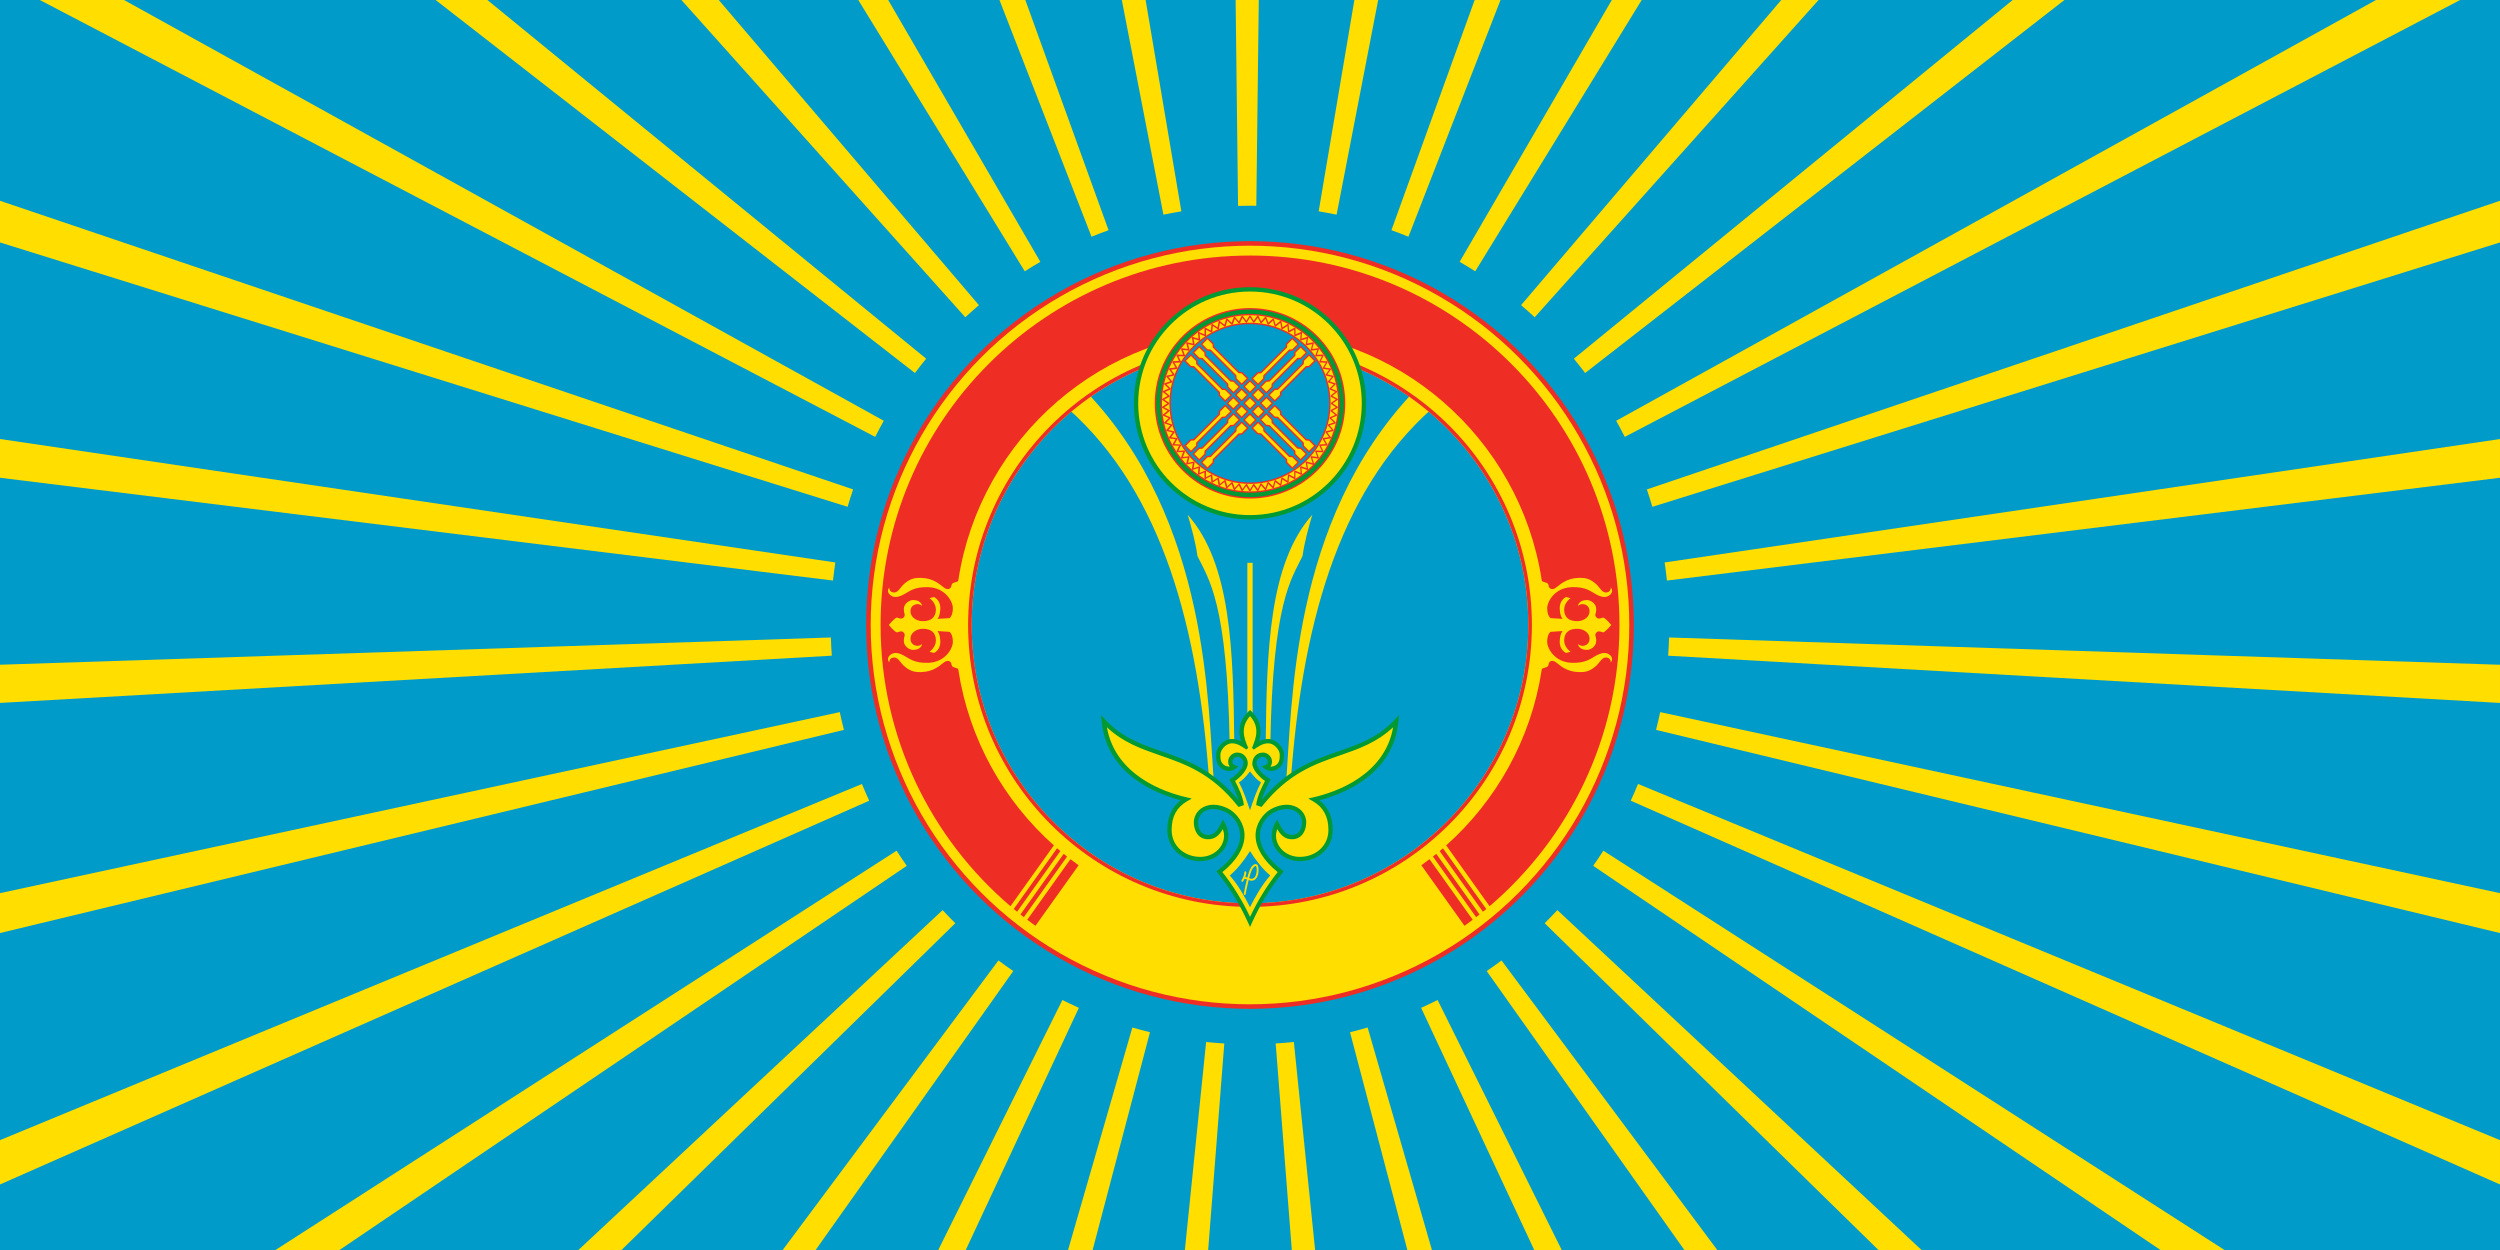<svg clip-rule="evenodd" fill-rule="evenodd" height="60mm" image-rendering="optimizeQuality" shape-rendering="geometricPrecision" text-rendering="geometricPrecision" viewBox="0 0 120 60" width="120mm" xmlns="http://www.w3.org/2000/svg"><path d="m0 0h120v60h-120z" fill="#009bc9"/><path d="m1.913 0h4.04l36.468 20.197c-.142.255-.279.512-.411.774l-40.098-20.97zm18.996 0h2.485l21.063 17.217c-.185.225-.366.455-.541.688l-23.006-17.905zm11.799 0h1.792l12.489 14.648c-.223.189-.441.383-.655.581zm8.49 0h1.435l7.304 12.568c-.253.146-.502.298-.748.455zm6.777 0h1.241l3.995 11.049c-.276.099-.548.204-.818.314l-4.419-11.363zm5.872 0h1.143l1.715 10.144c-.289.048-.576.101-.861.161zm5.463 0h1.112l-.119 9.878c-.101-.001-.201-.004-.303-.004-.192 0-.383.003-.573.009zm5.7 0h1.143l-1.996 10.305c-.285-.06-.572-.113-.861-.161zm5.774 0h1.241l-4.419 11.363c-.27-.11-.542-.215-.818-.314l3.995-11.049zm6.583 0h1.435l-7.991 13.023c-.246-.157-.495-.309-.748-.455zm8.133 0h1.792l-13.626 15.228c-.214-.198-.433-.392-.655-.581zm11.107 0h2.485l-23.006 17.905c-.176-.233-.356-.463-.541-.688l21.063-17.217zm17.44 0h4.04l-40.098 20.97c-.132-.261-.268-.519-.411-.773zm5.953 9.637v2l-40.687 12.69c-.082-.281-.17-.559-.264-.835zm0 11.436v1.859l-39.987 4.935c-.031-.291-.067-.581-.111-.869zm0 10.835v1.833l-39.928-2.267c.021-.29.036-.581.044-.875zm0 10.964v1.915l-40.51-9.752c.073-.282.139-.566.199-.853zm0 11.855v2.127l-41.724-18.421c.122-.265.239-.532.35-.803zm-13.226 5.272h-3.073l-27.228-18.439c.168-.238.331-.481.489-.727zm-14.54 0h-2.069l-16.021-15.685c.208-.205.41-.415.609-.629zm-9.805 0h-1.581l-9.487-13.388c.241-.165.478-.335.712-.51zm-7.466 0h-1.32l-5.429-11.623c.267-.119.53-.245.791-.376zm-6.23 0h-1.18l-2.752-10.452c.284-.07.567-.145.846-.227zm-5.607 0h-1.119l-.774-9.913c.293-.018.584-.041.873-.071zm-5.133 0h-1.119l1.02-9.983c.289.03.58.053.873.071zm-5.546 0h-1.18l3.087-10.679c.28.082.562.157.846.227zm-6.09 0h-1.32l5.958-11.999c.261.131.524.256.791.376zm-7.206 0h-1.581l10.356-13.898c.233.175.471.345.712.51zm-9.317 0h-2.069l17.481-16.314c.199.214.401.424.609.629zm-13.536 0h-3.073l29.812-19.166c.158.246.321.488.489.727zm-16.299-3.145v-2.127l41.374-17.096c.111.271.228.538.35.803l-41.724 18.421zm0-12.068v-1.915l40.311-8.69c.06.287.126.571.199.853l-40.51 9.752zm0-11.046v-1.833l39.884-1.308c.009.293.024.585.044.874l-39.928 2.267zm0-10.809v-1.859l40.097 5.926c-.043.287-.08.577-.111.869l-39.987-4.935zm0-11.294v-2l40.951 13.855c-.094.276-.182.554-.264.835l-40.687-12.69z" fill="#ffde00"/><circle cx="60" cy="30" fill="#ee2e24" r="18.425"/><circle cx="60" cy="30" fill="#ffde00" r="18.206"/><path d="m63.973 29.482c.191 0 .345.155.345.345v.345c0 .191-.155.345-.345.345h-.345v-1.036zm0 1.382c.382 0 .691-.309.691-.691v-.345c0-.382-.309-.691-.691-.691h-.691v1.727zm-1.382-1.727h.345v1.727h-.345zm-.691 0h.345v1.727h-.345l-.691-1.085v1.085h-.345v-1.727h.345l.691 1.085zm-5.182 0h1.036v.345h-.691v.345h.691v.345h-.691v.345h.691v.345h-1.036zm-1.382-0h.345v1.382h.691v.345h-1.036zm3.628 1.382h.345c.286 0 .518-.232.518-.518s-.236-.517-.518-.518h-.345v.345h.345c.095 0 .173.077.173.173s-.077.173-.173.173h-.345zm.345-1.727c.668 0 1.209.541 1.209 1.209s-.541 1.209-1.209 1.209c-.668 0-1.209-.541-1.209-1.209s.541-1.209 1.209-1.209zm0 .345c.477 0 .864.387.864.864s-.387.864-.864.864c-.477 0-.864-.387-.864-.864s.387-.864.864-.864z" fill="#a90000"/><circle cx="60" cy="30" fill="#009bc9" r="13.358"/><path d="m52.126 18.788-.886.803c4.616 4.079 6.296 10.675 6.811 18.02h.222c-.311-3.696-.19-12.579-6.147-18.823zm4.882 5.918c.179.59.394 1.394.468 1.979.542 1.127 1.43 2.194 1.549 9.048h.222c-.051-4.541-.155-8.682-2.238-11.026zm2.865 2.309h.254v7.528h-.254zm3.119-2.309c-.179.59-.394 1.394-.468 1.979-.542 1.127-1.43 2.194-1.549 9.048h-.222c.051-4.541.155-8.682 2.238-11.026zm4.882-5.918.886.803c-4.616 4.079-6.296 10.675-6.811 18.02h-.222c.311-3.696.19-12.579 6.147-18.823z" fill="#ffde00"/><path d="m60 16.469c7.472 0 13.531 6.059 13.531 13.531s-6.059 13.531-13.531 13.531-13.531-6.059-13.531-13.531 6.059-13.531 13.531-13.531zm0 .173c7.376 0 13.358 5.982 13.358 13.358s-5.982 13.358-13.358 13.358-13.358-5.982-13.358-13.358 5.982-13.358 13.358-13.358z" fill="#ee2e24"/><path d="m60 34.22c-.5.471-.481 1.049-.242 1.582l-.004.004c-.23-.164-.44-.231-.623-.231-.344-.001-.648.355-.658.627-.009.245.018.474.239.616.15.096.364.123.52.005-.206-.068-.207-.304-.144-.411.065-.111.173-.19.311-.185.251.008.393.217.388.42-.007.294-.424.68-.643.802.147.279.356.727.442 1.07l-.119.079c-2.287-2.845-4.638-2.004-6.489-3.979.237 2.491 2.548 3.434 3.944 3.755-.653.377-.807.988-.789 1.529.025.769.67 1.352 1.515 1.333.88-.019 1.511-.874 1.054-1.676-.173.338-.349.643-.747.622s-.546-.373-.551-.696c-.005-.389.283-.672.654-.738.262-.046.552.018.804.14.445.214.78.72.765 1.248-.015.528-.351 1.127-1.099 1.71.472.583.985 1.337 1.469 2.403.484-1.066.997-1.82 1.469-2.403-.749-.583-1.084-1.182-1.099-1.71s.32-1.034.765-1.248c.253-.122.542-.186.804-.14.372.066.66.348.654.738-.004.322-.153.675-.551.696s-.574-.284-.747-.622c-.457.802.174 1.657 1.054 1.676.845.018 1.49-.564 1.516-1.333.018-.541-.136-1.152-.789-1.529 1.396-.321 3.708-1.264 3.944-3.755-1.851 1.975-4.202 1.134-6.489 3.979l-.119-.079c.086-.343.295-.791.442-1.07-.219-.123-.637-.508-.643-.802-.005-.203.138-.412.388-.42.139-.005.247.075.311.185.063.108.062.343-.144.411.155.118.37.091.52-.005.221-.142.248-.371.239-.616-.01-.272-.314-.628-.658-.627-.182.001-.393.067-.623.231l-.004-.004c.239-.533.258-1.111-.242-1.582z" fill="#ffde00"/><path d="m60.315 36.64c-0-.149.1-.304.288-.31.119-.004.188.083.219.134.022.037.033.11.01.17-.017.045-.049.074-.097.09l-.186.062c.162.123.297.239.518.216.102-.01.199-.047.277-.097.269-.173.296-.455.287-.707-.012-.328-.366-.728-.761-.726-.142 0-.288.039-.435.108.048-.16.074-.316.074-.464 0-.367-.147-.696-.437-.97l-.071-.067-.071.067c-.291.274-.437.602-.437.97 0 .148.027.304.075.464-.147-.069-.293-.107-.435-.108-.396-.001-.75.398-.762.726-.009.253.018.534.287.707.092.059.209.099.33.1.196.002.32-.108.465-.219-.091-.03-.245-.05-.284-.152-.023-.061-.012-.133.01-.171.03-.052.099-.138.219-.134.189.006.288.161.288.31-.006.245-.386.603-.591.718l-.088.049.047.089c.136.258.297.612.391.91-1.25-1.495-2.497-1.93-3.704-2.348-.965-.334-1.877-.65-2.685-1.513l-.207-.222.029.302c.24 2.526 2.577 3.468 3.795 3.789-.422.325-.642.804-.642 1.404 0 .028 0.0.056.001.084.028.837.725 1.453 1.621 1.434.488-.011.932-.265 1.158-.664.205-.362.2-.787-.016-1.166l-.095-.167-.087.171c-.175.342-.325.583-.65.566-.413-.022-.451-.46-.452-.594-.004-.318.224-.573.569-.634.222-.039.485.007.741.131.429.207.72.681.707 1.152-.015.54-.382 1.104-1.06 1.631l-.083.065.067.082c.581.718 1.044 1.474 1.456 2.38l.094.208.094-.208c.412-.906.874-1.663 1.455-2.38l.067-.082-.083-.065c-.678-.527-1.044-1.092-1.059-1.631-.013-.471.277-.945.707-1.152.257-.123.52-.17.741-.131.344.061.573.316.569.634-.002.134-.04.572-.453.594-.325.017-.474-.224-.65-.566l-.087-.171-.095.167c-.216.379-.221.804-.016 1.166.227.399.67.654 1.158.664.896.019 1.593-.597 1.621-1.434.001-.028.001-.056.001-.084 0-.6-.22-1.08-.642-1.404 1.218-.321 3.555-1.263 3.795-3.789l.029-.302-.207.222c-.808.863-1.72 1.179-2.685 1.513-1.207.418-2.454.853-3.704 2.348.094-.298.255-.653.391-.91l.047-.089-.088-.049c-.205-.115-.585-.473-.59-.718zm-.207.003c.007.321.37.677.613.843-.184.36-.378.753-.426 1.158l.259.091.059-.074c1.248-1.552 2.502-1.987 3.715-2.406.903-.313 1.76-.615 2.543-1.348-.407 2.325-2.781 3.125-3.817 3.363l-.257.059.228.132c.49.283.739.739.739 1.357 0 .026-0.0.052-.001.079-.024.72-.63 1.25-1.41 1.233-.415-.009-.792-.223-.982-.559-.083-.146-.124-.302-.124-.46 0-.105.025-.21.061-.314.147.254.357.507.742.487.471-.025.644-.445.649-.798.006-.417-.299-.763-.74-.841-.264-.047-.572.006-.867.148-.49.236-.825.77-.825 1.308 0 .012 0.0.024.001.037.017.581.385 1.175 1.061 1.723-.514.647-.949 1.356-1.327 2.151-.378-.796-.813-1.504-1.327-2.151.676-.549 1.044-1.143 1.061-1.723 0-.012.001-.024.001-.037 0-.538-.335-1.072-.825-1.308-.295-.142-.603-.195-.868-.148-.441.078-.745.424-.74.841.005.352.177.773.649.798.385.02.595-.233.742-.487.036.104.061.209.061.314 0 .158-.041.314-.124.46-.191.336-.567.55-.982.559-.78.017-1.386-.513-1.41-1.233-.001-.027-.001-.053-.001-.079 0-.617.248-1.074.739-1.357l.228-.132-.257-.059c-1.037-.238-3.411-1.038-3.818-3.363.784.733 1.64 1.035 2.543 1.348 1.213.42 2.468.854 3.715 2.406l.059.074.259-.091c-.048-.405-.242-.798-.426-1.158.243-.166.605-.522.613-.843 0-.253-.18-.51-.488-.52-.165-.006-.313.081-.404.236-.034.057-.051.129-.051.202 0 .051.008.101.026.147.012.033.035.058.056.084-.093.011-.19-.016-.261-.061-.171-.11-.201-.289-.192-.525.008-.209.259-.528.554-.527.269.001.48.154.689.301l.091-.084c-.109-.251-.213-.499-.213-.78 0-.277.104-.523.302-.74.197.216.302.462.302.74 0 .281-.106.525-.208.78l.081.084c.213-.143.424-.3.695-.301.295-.001.546.318.554.527.009.236-.021.415-.192.525-.071.045-.168.072-.261.061.02-.027.043-.052.056-.084.017-.046.026-.096.026-.147 0-.072-.017-.144-.051-.202-.092-.156-.239-.242-.404-.236-.308.01-.489.267-.488.52z" fill="#093" fill-rule="nonzero"/><path d="m60 38.893c.157-.47.33-.968.529-1.338-.185-.111-.359-.301-.529-.528-.17.227-.345.417-.529.528.2.371.372.868.529 1.338z" fill="#009bc9"/><path d="m60 43.545c.256-.507.567-1.063.97-1.521-.336-.286-.671-.689-.97-1.172-.299.483-.634.886-.97 1.172.403.458.715 1.014.97 1.521z" fill="#009bc9"/><path d="m60.27 41.475c-.05 0-.102.027-.154.08-.116.116-.168.299-.21.447l-.005.016c-.009.033-.018.068-.027.102-.03-.01-.062-.02-.099-.026.03-.077.049-.151.046-.226-.001-.025-.022-.045-.048-.044-.025.001-.045.022-.044.048.004.117-.06.245-.137.388-.012.022-.004.05.019.062.022.012.05.004.062-.018.022-.041.044-.082.063-.121.043.005.079.015.114.027-.061.243-.116.506-.15.697-0.0.003-.001.005-.001.008 0 .022.016.041.038.045.025.004.049-.012.053-.037.034-.187.086-.444.146-.682.039.015.077.028.118.032.202.017.31-.171.341-.336.024-.129.033-.35-.042-.426-.022-.022-.052-.034-.085-.034-0 0-0 0-0 0zm-.28.568.005-.016c.039-.137.088-.307.187-.407.045-.045.075-.052.088-.052h0c.011 0 .017.004.019.007.028.029.049.177.017.345-.024.128-.102.273-.243.261-.032-.003-.066-.016-.102-.03.009-.036.019-.073.028-.107z" fill="#ffde00" fill-rule="nonzero"/><path d="m60 12.266c9.793 0 17.734 7.942 17.734 17.734 0 5.405-2.42 10.245-6.234 13.498l-2.083-2.92c2.398-2.137 4.066-5.077 4.58-8.397.009-.06.002-.084.069-.104.058-.017.12-.035.171-.058.022-.01.043-.023.064-.043.016-.015.022-.043.028-.076.012-.059.028-.141.129-.171.114-.034.211.045.335.144.07.056.149.12.246.177.243.142.464.203.765.211.26.007.486-.032.748-.246.102-.083.177-.171.259-.278.071-.093.154-.178.278-.177.095.001.169.045.205.12.015.032.022.066.022.102 0 .006-.003.012-.003.018.04-.047.064-.096.066-.145 0-.003 0-.005 0-.008 0-.085-.044-.149-.082-.187-.072-.073-.179-.118-.281-.117-.2.002-.365.101-.54.206-.087.052-.177.106-.271.146-.208.09-.447.128-.751.12-.45-.012-.736-.216-.897-.386-.183-.193-.298-.446-.292-.644.009-.349.141-.442.156-.451l.01-.006.57-.037-.046.076c-.001.001-.082.138-.089.424-0.0.007-0.0.013-0.0.02 0 .358.245.502.302.53.02-.005.127-.032.217-.055-.116-.089-.305-.276-.305-.552 0-.005 0-.011 0-.016.009-.356.24-.547.65-.536.28.007.577.192.569.479-.003.105-.036.188-.099.248-.09.085-.209.092-.256.09-.082-.002-.152-.045-.204-.089.01.048.029.101.069.149.073.086.193.131.358.136.175.005.445-.161.452-.421.003-.113-.015-.174-.028-.22-.02-.068-.029-.114.035-.192.075-.09.187-.052.26-.026l.062.017c.058.001.222-.15.39-.355-.167-.205-.332-.356-.39-.355l-.062.017c-.074.025-.185.064-.26-.026-.065-.077-.056-.123-.035-.192.013-.045.031-.107.028-.22-.007-.26-.277-.426-.452-.421-.165.004-.285.05-.358.136-.041.048-.06.102-.069.149.052-.044.121-.087.204-.089.047-.001.166.005.256.091.063.06.096.143.099.248.007.286-.29.472-.569.479-.41.011-.641-.18-.65-.536-0-.005-0-.011-0-.016 0-.276.189-.463.305-.552-.091-.023-.197-.05-.217-.055-.057.029-.302.172-.302.53 0 .007 0.0.013 0.0.02.007.286.088.423.089.424l.046.076-.088-.006-.481-.031-.01-.006c-.015-.009-.147-.102-.156-.451-.005-.199.11-.451.292-.644.161-.17.447-.374.897-.386.304-.008.543.03.751.12.094.041.184.094.271.146.175.105.341.204.54.206.101.001.209-.044.281-.117.038-.038.082-.102.082-.187 0-.003 0-.005-0-.008-.002-.05-.025-.099-.066-.145 0.0.006.003.013.003.019 0 .036-.007.071-.022.102-.036.075-.11.119-.205.12-.123.002-.207-.084-.278-.177-.082-.107-.157-.195-.259-.278-.262-.214-.488-.254-.748-.247-.3.008-.522.069-.765.211-.097.057-.176.12-.246.176-.123.099-.221.178-.335.144-.101-.03-.117-.111-.129-.171-.006-.033-.012-.061-.028-.076-.023-.022-.048-.036-.072-.046-.048-.02-.1-.035-.151-.051-.077-.024-.072-.046-.083-.117-1.053-6.782-6.919-11.974-13.995-11.974-7.078 0-12.944 5.195-13.996 11.979-.009.06-.001.087-.069.108-.055.017-.112.033-.164.055-.064.026-.087.056-.1.122-.012.059-.028.141-.129.171-.114.034-.211-.045-.335-.144-.07-.056-.149-.12-.246-.176-.243-.142-.465-.203-.765-.211-.26-.007-.486.032-.748.247-.102.083-.177.171-.259.278-.071.093-.154.178-.278.177-.095-.001-.169-.045-.205-.12-.015-.031-.022-.066-.022-.102 0-.006.003-.013.003-.019-.041.047-.064.096-.066.145-0.0.003-0.0.005-0.0.008 0 .085.044.149.082.187.072.073.18.118.281.117.2-.002.365-.101.54-.206.087-.052.177-.106.271-.146.208-.09.447-.128.751-.12.45.012.736.216.897.386.183.193.298.446.292.644-.009.349-.141.442-.156.451l-.01.006-.481.031-.088.006.046-.076c.001-.001.082-.138.089-.424 0-.007 0-.013 0-.02 0-.358-.245-.502-.302-.53-.02.005-.127.032-.217.055.116.089.305.276.305.552 0 .005-0.0.011-0.0.016-.009.356-.24.547-.65.536-.28-.007-.577-.192-.569-.479.003-.105.036-.188.099-.248.09-.085.209-.092.256-.091.082.002.152.045.204.089-.01-.047-.029-.101-.069-.149-.073-.086-.193-.132-.358-.136-.175-.005-.445.161-.452.421-.003.113.015.174.028.22.02.068.029.114-.035.192-.075.09-.187.052-.26.026l-.062-.017c-.058-.002-.222.15-.39.355.167.205.332.356.39.355l.062-.017c.074-.025.185-.064.26.026.065.077.056.123.035.192-.013.045-.031.107-.028.22.007.26.277.426.452.421.165-.004.285-.05.358-.136.041-.048.06-.102.069-.149-.052.044-.121.087-.204.089-.047.001-.166-.005-.256-.09-.063-.06-.096-.143-.099-.248-.007-.286.29-.472.569-.479.41-.011.641.18.65.536 0.0.005 0.0.011 0.0.016 0 .276-.189.463-.305.552.091.023.197.05.217.055.057-.029.302-.172.302-.53 0-.007-0-.013-0-.02-.007-.286-.088-.422-.089-.424l-.046-.076.57.037.01.006c.015.009.147.102.156.451.005.199-.11.451-.292.644-.161.17-.447.374-.897.386-.304.008-.543-.03-.751-.12-.094-.041-.184-.094-.271-.146-.175-.105-.341-.204-.54-.206-.102-.001-.209.044-.281.117-.038.038-.082.102-.082.187 0 .003 0 .005 0.0.008.002.048.025.098.066.145-0-.006-.003-.012-.003-.018 0-.036.007-.071.022-.102.036-.075.11-.119.205-.12.124-.002.207.084.278.177.082.106.157.195.259.278.262.214.489.253.748.246.3-.008.522-.069.765-.211.097-.057.176-.12.246-.177.124-.099.221-.178.335-.144.101.03.117.111.129.171.011.056.024.081.073.109.054.031.125.05.187.068.065.018.061.034.07.093.512 3.325 2.18 6.269 4.582 8.408l-2.083 2.92c-3.814-3.253-6.234-8.093-6.234-13.498 0-9.793 7.942-17.734 17.734-17.734zm9.261 28.451 2.08 2.916c-.053.044-.107.089-.16.132l-2.078-2.913c.053-.045.106-.089.159-.134zm-.319.267 2.076 2.911c-.054.043-.109.086-.163.128l-2.075-2.909c.054-.043.108-.086.162-.13zm-.326.257 2.074 2.908c-.129.098-.26.195-.393.289l-2.073-2.906c.132-.095.263-.192.391-.291zm-16.842.291-2.073 2.906c-.132-.095-.263-.191-.393-.289l2.074-2.908c.129.099.259.196.391.291zm-.555-.418-2.075 2.909c-.055-.042-.109-.085-.163-.128l2.076-2.911c.054.044.107.087.162.13zm-.322-.263-2.078 2.913c-.054-.044-.107-.088-.16-.132l2.08-2.916c.052.045.106.09.159.134z" fill="#ee2e24"/><circle cx="60" cy="19.359" fill="#093" r="5.574"/><circle cx="60" cy="19.359" fill="#ffde00" r="5.366"/><circle cx="60" cy="19.359" fill="#ee2e24" r="4.572"/><circle cx="60" cy="19.359" fill="#093" r="4.503"/><circle cx="60" cy="19.359" fill="#ee2e24" r="4.295"/><circle cx="60" cy="19.359" fill="#ffde00" r="4.226"/><circle cx="60" cy="19.359" fill="#ee2e24" r="3.869"/><circle cx="60" cy="19.359" fill="#009bc9" r="3.8"/><path d="m63.121 17.32-.287-.287-.276.276-.011.148-1.222 1.222-.148.011-.276.276.287.287.276-.276.011-.148 1.222-1.222.148-.011zm-.403-.393-.287-.287-.276.276-.011.148-1.222 1.222-.148.01-.276.276.287.287.276-.276.011-.148 1.222-1.222.148-.01zm-.398-.398-.287-.287-.276.276-.01.148-1.222 1.222-.148.01-.276.276.287.287.276-.276.011-.148 1.222-1.222.148-.01zm-4.361 5.954-.287-.287.276-.276.148-.011 1.222-1.222.01-.148.276-.276.287.287-.276.276-.148.01-1.222 1.222-.011.148zm-.393-.403-.287-.287.276-.276.148-.011 1.222-1.222.01-.148.276-.276.287.287-.276.276-.148.01-1.222 1.222-.01.148zm-.398-.398-.287-.287.276-.276.148-.011 1.222-1.222.011-.148.276-.276.287.287-.276.276-.148.01-1.222 1.222-.01.148zm5.954-.283-.287.287-.276-.276-.011-.148-1.222-1.222-.148-.011-.276-.276.287-.287.276.276.011.148 1.222 1.222.148.01zm-.403.393-.287.287-.276-.276-.011-.148-1.222-1.222-.148-.01-.276-.276.287-.287.276.276.011.148 1.222 1.222.148.011zm-.398.398-.287.287-.276-.276-.01-.148-1.222-1.222-.148-.01-.276-.276.287-.287.276.276.011.148 1.222 1.222.148.01zm-4.361-5.954-.287.287.276.276.148.011 1.222 1.222.01.148.276.276.287-.287-.276-.276-.148-.01-1.222-1.222-.011-.148zm-.393.403-.287.287.276.276.148.01 1.222 1.222.01.148.276.276.287-.287-.276-.276-.148-.01-1.222-1.222-.01-.148zm-.398.398-.287.287.276.276.148.011 1.222 1.222.011.148.276.276.287-.287-.276-.276-.148-.01-1.222-1.222-.01-.148zm2.831 2.831.287.287-.287.287-.287-.287zm-.398-.398.287.287-.287.287-.287-.287zm-.398-.398.287.287-.287.287-.287-.287zm.398-.398.287.287-.287.287-.287-.287zm.398.398.287.287-.287.287-.287-.287zm.398.398.287.287-.287.287-.287-.287zm.398-.398.287.287-.287.287-.287-.287zm-.398-.398.287.287-.287.287-.287-.287zm-.398-.398.287.287-.287.287-.287-.287z" fill="#ffde00"/><g fill="#ee2e24" fill-rule="nonzero"><path d="m60 15.137c-.012 0-.023.006-.029.017 0 0-.11.18-.148.243-.044-.06-.17-.233-.17-.233-.007-.01-.019-.015-.031-.014s-.023.008-.028.019c0 0-.093.192-.126.259-.049-.056-.19-.217-.19-.217-.008-.009-.02-.013-.032-.011-.012.002-.022.01-.026.022 0 0-.075.2-.102.27-.054-.052-.209-.199-.209-.199-.009-.008-.021-.012-.033-.008-.012.003-.021.012-.024.024 0 0-.057.206-.077.278-.059-.046-.226-.179-.226-.179-.009-.007-.022-.009-.034-.005-.011.004-.02.014-.022.026 0 0-.038.21-.052.284-.062-.041-.241-.158-.241-.158-.01-.007-.023-.007-.034-.002-.011.005-.018.016-.019.028 0 0-.019.213-.026.287-.066-.035-.254-.136-.254-.136-.011-.006-.024-.005-.034.001-.01.006-.017.017-.017.029 0 0-0.0.214-.001.288-.069-.029-.265-.113-.265-.113-.011-.005-.024-.003-.034.004-.009.006-.014.017-.014.028 0 .001 0 .002 0.0.003 0 0 .019.213.025.287-.071-.023-.274-.088-.274-.088-.011-.004-.024-.001-.033.007-.008.007-.012.016-.012.026 0 .002 0.0.004.001.006 0 0 .038.21.051.284-.073-.017-.281-.064-.281-.064-.012-.003-.024.001-.033.01-.006.006-.01.015-.01.024 0 .003 0.0.006.001.009 0 0 .056.206.076.278-.074-.01-.286-.038-.286-.038-.012-.002-.024.003-.032.013-.005.006-.007.014-.007.021 0 .004.001.008.002.012 0 0 .074.2.101.27-.075-.003-.288-.012-.288-.012-.012-.001-.024.005-.03.015-.004.006-.006.012-.006.019 0 .005.001.01.003.015 0 0 .092.193.124.26-.075.004-.288.013-.288.013-.012.001-.023.007-.029.018-.003.005-.004.011-.004.016 0 .006.002.012.005.018 0 0 .109.183.147.248-.074.01-.286.039-.286.039-.012.002-.022.009-.027.021-.002.004-.003.009-.003.014 0 .007.002.014.006.02 0 0 .125.173.169.234-.073.017-.281.065-.281.065-.012.003-.021.011-.025.023-.001.004-.002.007-.002.011 0 .008.003.016.009.023 0 0 .14.161.189.217-.071.023-.273.089-.273.089-.012.004-.02.013-.023.025-.001.003-.001.005-.001.008 0 .009.004.018.011.025 0 0 .154.147.208.199-.069.029-.265.114-.265.114-.011.005-.019.015-.021.027-0.0.002-0.0.003-0.0.005 0 .01.005.02.013.027 0 0 .167.134.225.18-.066.035-.254.137-.254.137-.011.006-.018.017-.018.029-0.0.001-0.0.001-0.0.002 0 .012.006.022.015.029 0 0 .178.118.24.159-.062.041-.24.159-.24.159-.01.006-.015.017-.015.029 0 .001 0 .001 0.0.002.001.012.007.023.018.029 0 0 .188.102.254.137-.058.047-.225.18-.225.18-.008.007-.013.017-.013.027 0 .002 0.0.003 0.0.005.002.012.009.022.021.027 0 0 .196.085.265.114-.054.052-.208.199-.208.199-.007.007-.011.016-.011.025 0 .003 0.0.005.001.008.003.012.011.021.023.025 0 0 .203.066.274.09-.049.056-.189.217-.189.217-.005.006-.009.015-.009.023 0 .004.001.007.002.011.004.012.013.02.025.023 0 0 .208.048.281.065-.044.061-.169.233-.169.233-.004.006-.007.013-.007.02 0 .005.001.009.003.014.005.011.015.019.027.021 0 0 .211.029.286.039-.038.064-.147.247-.147.247-.003.005-.005.012-.005.018 0 .006.001.011.004.016.006.011.017.018.029.018 0 0 .213.01.288.014-.032.067-.125.26-.125.26-.002.005-.003.01-.003.015 0 .007.002.013.006.019.007.01.018.016.03.015 0 0 .213-.009.288-.012-.026.07-.101.27-.101.27-.002.004-.002.008-.002.012 0 .008.003.015.007.021.008.009.019.014.032.013 0 0 .211-.028.285-.038-.02.072-.076.278-.076.278-.001.003-.001.006-.001.009 0 .009.003.017.009.024.008.009.021.013.033.01 0 0 .208-.047.281-.063-.013.073-.051.284-.051.284-0.0.002-.001.004-.001.006 0 .01.004.019.012.026.009.008.022.011.033.007 0 0 .203-.065.274-.088-.007.074-.025.287-.025.287-0.0.001-0.0.002-0.0.003 0 .011.005.021.014.028.01.007.023.009.034.004 0 0 .197-.083.265-.113 0.0.075.001.288.001.288 0 .012.006.023.017.03.011.006.023.006.034.001 0 0 .188-.101.254-.136.007.074.027.287.027.287.001.012.009.023.019.028.011.005.024.004.034-.002 0 0 .179-.117.241-.159.013.074.052.284.052.284.002.012.011.022.022.026.011.004.024.002.034-.005 0 0 .167-.133.226-.179.02.072.077.278.077.278.003.012.012.021.024.024.012.003.024 0.0.033-.008 0 0 .154-.147.208-.199.026.07.102.27.102.27.004.011.014.02.026.022.012.002.024-.002.032-.011 0 0 .141-.16.19-.217.033.067.125.26.125.26.005.011.016.018.028.019.012.001.024-.004.031-.014 0 0 .126-.173.17-.233.038.064.148.247.148.247.006.01.018.017.03.017.012 0 .023-.006.03-.017 0 0 .11-.183.148-.247.044.06.17.233.17.233.007.01.019.015.031.014.012-.001.023-.009.028-.019 0 0 .093-.192.126-.259.049.056.19.216.19.216.008.009.02.013.032.011.012-.002.022-.011.026-.022 0 0 .075-.2.102-.27.054.051.208.199.208.199.009.008.021.011.033.008.012-.003.021-.012.024-.024 0 0 .057-.206.077-.278.059.046.226.179.226.179.009.007.022.009.034.005.011-.004.02-.014.022-.026 0 0 .038-.21.052-.283.062.041.242.159.242.159.01.007.023.007.034.002s.018-.016.019-.028c0 0 .02-.213.026-.287.066.035.254.136.254.136.011.006.024.005.034-.001s.017-.018.017-.03c0 0 0-.213 0-.287.069.029.266.112.266.112.011.005.024.003.034-.004.009-.006.014-.017.014-.028 0-.001 0-.002-0-.003 0 0-.019-.213-.025-.287.071.023.275.089.275.089.012.004.024.001.033-.007.008-.007.012-.016.012-.026 0-.002-0-.004-.001-.006 0 0-.037-.205-.051-.281.077.021.304.084.304.084.012.003.025-0.0.034-.009.006-.007.009-.015.009-.024 0-.004-.001-.007-.002-.011 0 0-.073-.224-.098-.3.077.01.283.038.283.038.012.002.024-.003.032-.013.005-.006.007-.014.007-.021 0-.004-.001-.008-.002-.012 0 0-.074-.2-.101-.27.075.003.289.013.289.013.012.001.024-.005.03-.015.004-.006.006-.012.006-.019 0-.005-.001-.01-.003-.015 0 0-.093-.193-.125-.261.075-.004.288-.014.288-.014.012-.001.023-.007.029-.018.003-.005.004-.011.004-.016 0-.006-.002-.012-.005-.018 0 0-.109-.183-.147-.247.074-.01.285-.04.285-.04.012-.002.022-.01.027-.021.002-.004.003-.009.003-.014 0-.007-.002-.014-.006-.02 0 0-.125-.173-.169-.234.073-.017.281-.065.281-.065.012-.003.021-.011.025-.023.001-.004.002-.007.002-.011 0-.008-.003-.016-.008-.023 0 0-.14-.161-.189-.217.071-.023.274-.09.274-.09.011-.004.02-.013.023-.025.001-.003.001-.005.001-.008 0-.009-.004-.018-.011-.025 0 0-.154-.148-.208-.2.069-.029.265-.114.265-.114.011-.005.019-.015.021-.027 0-.002 0-.003 0-.005 0-.01-.005-.02-.013-.027 0 0-.167-.133-.225-.18.066-.035.254-.137.254-.137.011-.006.018-.017.018-.029 0-.001 0-.001 0-.002 0-.011-.006-.022-.015-.029 0 0-.178-.118-.24-.16.062-.041.24-.159.24-.159.01-.006.015-.017.015-.029 0-.001 0-.001 0-.002-.001-.012-.007-.023-.018-.029 0 0-.188-.101-.253-.137.058-.047.225-.18.225-.18.008-.007.013-.017.013-.027 0-.002-0-.003-0-.005-.002-.012-.009-.022-.021-.027 0 0-.196-.084-.265-.114.054-.051.207-.197.207-.197.007-.007.011-.016.011-.025 0-.003-0-.005-.001-.008-.003-.012-.011-.021-.023-.025 0 0-.202-.065-.273-.087.049-.057.189-.217.189-.217.006-.006.009-.015.009-.023 0-.004-.001-.007-.002-.011-.004-.011-.013-.02-.025-.023 0 0-.208-.048-.281-.065.044-.06.169-.234.169-.234.004-.006.007-.013.007-.02 0-.005-.001-.009-.003-.013-.005-.011-.015-.019-.027-.021 0 0-.211-.029-.285-.04.038-.064.148-.248.148-.248.003-.005.005-.012.005-.018 0-.006-.001-.011-.004-.016-.006-.011-.017-.018-.029-.018 0 0-.213-.01-.288-.014.032-.067.125-.26.125-.26.002-.005.003-.01.003-.015 0-.007-.002-.013-.006-.019-.007-.01-.018-.016-.03-.016 0 0-.213.009-.288.012.026-.07.101-.27.101-.27.001-.004.002-.008.002-.012 0-.008-.003-.015-.007-.022-.008-.009-.02-.014-.032-.013 0 0-.212.028-.286.038.02-.072.076-.278.076-.278.001-.003.001-.006.001-.009 0-.009-.003-.017-.009-.024-.009-.009-.021-.013-.033-.01 0 0-.208.047-.281.063.013-.074.051-.284.051-.284 0-.002.001-.004.001-.006 0-.01-.004-.019-.012-.026-.009-.008-.022-.011-.033-.007 0 0-.203.065-.275.088.007-.074.026-.287.026-.287 0-.001 0-.002 0-.003 0-.011-.005-.021-.014-.028-.01-.007-.023-.009-.034-.004 0 0-.197.083-.266.113 0-.075 0-.288 0-.288 0-.012-.006-.023-.017-.03-.01-.006-.023-.006-.034-.001 0 0-.188.101-.254.136-.007-.074-.026-.287-.026-.287-.001-.012-.009-.023-.019-.028-.011-.005-.024-.004-.034.002 0 0-.179.117-.241.158-.013-.074-.052-.284-.052-.284-.002-.012-.01-.022-.022-.026-.011-.004-.024-.002-.034.005 0 0-.167.132-.226.179-.02-.072-.077-.278-.077-.278-.003-.012-.012-.021-.024-.024-.012-.003-.024-0-.033.008 0 0-.155.147-.209.199-.026-.07-.102-.27-.102-.27-.004-.011-.014-.02-.026-.022-.012-.002-.024.002-.032.011 0 0-.141.16-.19.216-.033-.067-.125-.26-.125-.26-.005-.011-.016-.018-.028-.019s-.024.004-.031.014c0 0-.127.174-.171.234-.039-.062-.153-.244-.153-.244-.006-.01-.018-.016-.029-.016zm-.173.357c.012-.001.022-.007.028-.017 0 0 .106-.173.146-.24.041.066.151.24.151.24.006.01.017.016.028.016.011 0.0.022-.005.029-.014 0 0 .12-.164.167-.228.035.072.123.255.123.255.005.011.015.018.026.019.011.002.023-.003.031-.011 0 0 .134-.153.187-.212.028.074.1.265.1.265.004.011.013.019.025.022.011.003.023-.001.032-.009 0 0 .147-.14.205-.195.021.077.075.273.075.273.003.011.012.02.023.024.011.004.023.001.032-.006 0 0 .159-.126.222-.175.014.078.051.278.051.278.002.011.01.021.02.026.011.005.023.004.033-.003 0 0 .17-.111.237-.155.007.079.025.282.025.282.001.012.008.022.018.027s.022.006.033 0c0 0 .179-.096.249-.133 0 .08 0.0.283 0.0.283 0 .012.006.022.015.029.01.006.022.007.033.003 0 0 .187-.079.261-.11-.007.079-.025.281-.025.281-0.0.001-0.0.002-0.0.003 0 .011.005.02.013.027.009.007.021.009.032.006 0 0 .194-.062.269-.086-.014.078-.05.278-.05.278-0.0.002-.001.004-.001.006 0 .009.004.018.011.025.008.008.02.011.032.009 0 0 .199-.045.276-.062-.021.077-.075.273-.075.273-.001.003-.001.006-.001.009 0 .008.003.016.008.023.008.009.019.013.031.011 0 0 .202-.027.281-.037-.028.074-.099.265-.099.265-.002.004-.002.008-.002.012 0 .007.002.014.006.02.007.009.018.015.029.014 0 0 .203-.009.283-.012-.035.072-.122.255-.122.255-.002.005-.003.01-.003.015 0 .006.002.012.005.018.006.01.016.016.028.017 0 0 .203.01.283.014-.041.068-.145.243-.145.243-.003.005-.005.011-.005.018 0 .005.001.01.003.015.005.01.015.018.026.019 0 0 .201.028.28.039-.047.064-.166.229-.166.229-.004.006-.007.013-.007.02 0 .004.001.008.002.012.004.011.013.019.025.021 0 0 .198.046.275.064-.052.06-.186.213-.186.213-.005.006-.009.015-.009.023 0 .003 0.0.006.001.009.003.011.012.02.023.024 0 0 .191.061.267.086-.058.055-.203.193-.203.193-.007.007-.011.016-.011.025 0 .002 0.0.004.001.006.002.011.01.021.02.026 0 0 .187.08.26.112-.062.05-.221.177-.221.177-.008.007-.013.017-.013.027 0 .001 0 .002 0.0.003.001.012.008.022.018.027 0 0 .178.097.248.134-.066.044-.236.156-.236.156-.01.006-.015.017-.015.029 0 .012.006.022.015.029 0 0 .17.113.236.157-.07.038-.249.134-.249.134-.01.005-.017.016-.018.027-0.0.001-0.0.002-0.0.003 0 .01.005.02.013.027 0 0 .159.127.221.177-.073.031-.26.112-.26.112-.011.004-.018.014-.02.025-0.0.002-.001.004-.001.006 0 .009.004.018.011.025 0 0 .146.141.204.196-.075.025-.269.088-.269.088-.011.004-.019.013-.022.024-.001.003-.001.006-.001.009 0 .008.003.016.008.023 0 0 .133.153.185.213-.077.018-.276.064-.276.064-.011.003-.021.011-.025.022-.002.004-.002.008-.002.012 0 .007.002.014.006.02 0 0 .119.165.166.229-.079.011-.28.039-.28.039-.011.002-.021.009-.026.019-.002.005-.003.01-.003.015 0 .006.002.012.005.018 0 0 .104.174.145.243-.079.004-.283.013-.283.013-.011.001-.022.007-.028.017-.003.005-.005.011-.005.018 0 .005.001.01.003.015 0 0 .088.184.123.256-.08-.004-.283-.013-.283-.013-.012-.001-.023.005-.029.014-.004.006-.006.013-.006.02 0 .004.001.008.002.012 0 0 .071.191.099.265-.079-.011-.28-.037-.28-.037-.012-.002-.024.003-.031.012-.005.006-.008.014-.008.022 0 .004.001.007.002.011 0 0 .068.207.095.291-.085-.024-.295-.082-.295-.082-.011-.003-.024-0-.033.008-.007.007-.011.016-.011.025 0 .002 0.0.004.001.006 0 0 .036.2.05.279-.076-.025-.269-.087-.269-.087-.011-.004-.023-.001-.032.006-.008.007-.013.017-.013.027 0 .001 0 .002 0.0.003 0 0 .018.203.025.282-.073-.031-.261-.11-.261-.11-.011-.004-.023-.003-.033.003-.01.006-.015.017-.015.029v.282c-.07-.037-.249-.133-.249-.133-.01-.005-.022-.005-.033 0-.01.005-.017.016-.018.027 0 0-.019.203-.026.282-.067-.044-.238-.156-.238-.156-.01-.006-.022-.007-.033-.003-.011.005-.018.014-.02.026 0 0-.037.2-.051.278-.062-.049-.222-.176-.222-.176-.009-.007-.021-.009-.032-.006-.011.004-.019.012-.022.024 0 0-.055.196-.076.272-.058-.055-.205-.195-.205-.195-.008-.008-.02-.011-.032-.009-.011.003-.021.011-.025.021 0 0-.072.19-.1.265-.052-.06-.186-.212-.186-.212-.008-.009-.019-.013-.031-.011-.011.002-.021.009-.026.019 0 0-.089.183-.123.255-.047-.064-.166-.228-.166-.228-.007-.009-.018-.015-.029-.014-.012.001-.022.007-.028.017 0 0-.105.174-.146.242-.041-.068-.145-.242-.145-.242-.006-.01-.017-.016-.028-.017-.011-.001-.023.005-.029.014 0 0-.12.164-.167.229-.035-.072-.123-.255-.123-.255-.005-.01-.015-.018-.026-.019-.011-.002-.023.003-.031.011 0 0-.134.153-.186.213-.028-.074-.1-.265-.1-.265-.004-.011-.013-.019-.025-.021-.011-.003-.023.001-.031.009 0 0-.147.14-.204.195-.021-.077-.076-.273-.076-.273-.003-.011-.012-.02-.023-.024-.011-.004-.023-.002-.032.006 0 0-.159.126-.222.176-.014-.078-.051-.279-.051-.279-.002-.011-.01-.021-.02-.025-.011-.005-.023-.004-.033.003 0 0-.17.112-.237.156-.007-.079-.026-.281-.026-.281-.001-.012-.008-.022-.018-.027-.01-.005-.022-.005-.033 0 0 0-.179.096-.249.134-0-.08-.001-.283-.001-.283 0-.011-.006-.022-.015-.029-.01-.006-.022-.007-.033-.003 0 0-.187.079-.26.111.007-.079.025-.282.025-.282 0-.001 0-.002 0-.003 0-.011-.005-.02-.013-.027-.009-.007-.021-.009-.032-.006 0 0-.194.062-.269.087.014-.078.05-.279.05-.279 0-.002.001-.004.001-.006 0-.009-.004-.018-.011-.025-.008-.008-.02-.011-.031-.009 0 0-.198.045-.276.062.021-.077.075-.273.075-.273.001-.003.001-.006.001-.009 0-.008-.003-.016-.009-.023-.008-.009-.019-.013-.031-.011 0 0-.202.027-.28.037.028-.074.099-.265.099-.265.002-.004.002-.008.002-.012 0-.007-.002-.014-.007-.02-.007-.009-.018-.015-.029-.014 0 0-.203.009-.282.012.034-.072.122-.255.122-.255.002-.005.003-.01.003-.015 0-.006-.002-.012-.005-.018-.006-.01-.017-.016-.028-.017 0 0-.203-.009-.283-.013.041-.068.144-.243.144-.243.003-.005.005-.012.005-.018 0-.005-.001-.01-.003-.015-.005-.01-.015-.018-.026-.019 0 0-.201-.028-.28-.039.047-.064.166-.229.166-.229.004-.006.007-.013.007-.02 0-.004-.001-.008-.002-.012-.004-.011-.013-.019-.025-.021 0 0-.198-.046-.276-.064.052-.06.185-.213.185-.213.006-.006.009-.015.009-.023 0-.003-0-.006-.001-.009-.003-.011-.012-.02-.023-.024 0 0-.193-.063-.269-.088.057-.055.204-.196.204-.196.007-.007.011-.016.011-.025 0-.002-0-.004-.001-.006-.002-.011-.01-.021-.02-.026 0 0-.187-.081-.26-.112.062-.05.221-.176.221-.176.008-.007.013-.017.013-.027 0-.001 0-.002-0-.003-.001-.012-.008-.022-.018-.027 0 0-.179-.097-.249-.135.066-.044.236-.156.236-.156.01-.006.015-.017.015-.029 0-0 0-0 0-0 0-.011-.006-.022-.015-.029 0 0-.169-.113-.235-.156.07-.038.249-.135.249-.135.01-.005.017-.016.018-.027 0-.001 0-.002 0-.003 0-.01-.005-.02-.013-.027 0 0-.159-.127-.221-.177.073-.031.26-.111.26-.111.011-.005.018-.014.02-.026 0-.002.001-.004.001-.006 0-.009-.004-.018-.011-.025 0 0-.147-.14-.204-.195.076-.025.268-.088.268-.088.011-.004.019-.013.023-.024.001-.003.001-.006.001-.009 0-.008-.003-.016-.009-.023 0 0-.134-.153-.186-.213.077-.018.276-.063.276-.063.011-.003.021-.011.025-.021.002-.004.002-.008.002-.012 0-.007-.002-.014-.007-.02 0 0-.119-.165-.166-.229.079-.011.28-.038.28-.038.011-.002.021-.009.026-.019.002-.005.003-.01.003-.015 0-.006-.002-.012-.005-.018 0 0-.104-.175-.144-.243.079-.004.283-.013.283-.013.012-.001.022-.007.028-.017.003-.005.005-.012.005-.018 0-.005-.001-.01-.003-.015 0 0-.088-.183-.122-.255.079.003.283.012.283.012.012.001.023-.005.029-.014.004-.006.007-.013.007-.02 0-.004-.001-.008-.002-.012 0 0-.071-.19-.099-.265.079.011.28.037.28.037.011.002.023-.003.031-.011.005-.006.009-.015.009-.023 0-.003-0-.006-.001-.009 0 0-.054-.196-.075-.273.077.018.276.062.276.062.011.003.023-.001.032-.009.007-.006.011-.016.011-.025 0-.002-0-.004-.001-.006 0 0-.036-.2-.05-.278.076.024.269.087.269.087.011.004.023.001.032-.006.008-.007.013-.017.013-.027 0-.001 0-.002-0-.003 0 0-.018-.203-.025-.282.073.031.26.111.26.111.011.004.023.003.033-.003.01-.006.015-.017.015-.029 0 0 0-.203.001-.283.07.037.249.133.249.133.01.005.022.005.033 0s.017-.016.018-.027c0 0 .019-.203.026-.282.066.044.236.155.236.155.01.006.022.007.033.003.011-.005.018-.014.02-.026 0 0 .037-.2.051-.278.062.049.222.176.222.176.009.007.021.009.032.006.011-.004.019-.013.023-.024 0 0 .054-.196.076-.273.058.055.205.195.205.195.008.008.02.011.032.009.011-.003.021-.011.025-.021 0 0 .072-.19.1-.265.052.06.186.213.186.213.008.009.019.013.031.011.011-.002.021-.009.026-.019 0 0 .088-.183.123-.254.047.064.167.229.167.229.007.009.018.015.029.014z"/><path d="m62.809 17.008-.276.276c-.006.006-.009.014-.01.022 0 0-.008.114-.01.136-.018.018-1.185 1.185-1.203 1.203-.021.002-.136.009-.136.009-.008.001-.016.004-.022.01l-.276.276c-.007.007-.01.016-.01.024 0 .009.003.018.01.025l.287.287c.006.006.015.01.024.01s.018-.004.024-.01l.276-.276c.006-.006.009-.014.01-.022 0 0 .008-.114.01-.136.018-.018 1.185-1.185 1.203-1.203.021-.002.136-.009.136-.009.008-.001.016-.004.022-.01l.276-.276c.006-.006.01-.015.01-.024 0-.009-.004-.018-.01-.025l-.287-.287c-.013-.013-.035-.013-.049 0zm.024.073c.037.037.202.202.239.239-.039.039-.227.227-.242.242-.021.002-.136.009-.136.009-.008.001-.016.004-.022.01l-1.222 1.222c-.006.006-.009.014-.01.022 0 0-.008.114-.01.136-.015.015-.203.203-.242.242-.037-.037-.202-.202-.238-.239l.242-.242c.021-.002.136-.01.136-.01.008-.001.016-.004.022-.01l1.222-1.222c.006-.006.009-.014.01-.022 0 0 .008-.114.01-.136.015-.015.203-.203.242-.242zm-.428-.467-.276.276c-.006.006-.009.014-.01.022 0 0-.008.114-.01.136-.018.018-1.185 1.185-1.203 1.203-.021.001-.136.009-.136.009-.008.001-.016.004-.022.01l-.276.276c-.006.006-.01.015-.01.024 0 .009.004.018.01.025l.287.287c.013.013.035.013.049 0l.276-.276c.006-.006.009-.014.01-.022 0 0 .008-.114.009-.136.018-.018 1.185-1.185 1.203-1.203.021-.002.136-.009.136-.009.008-.001.016-.004.022-.01l.276-.276c.006-.006.01-.015.01-.025 0-.009-.004-.018-.01-.024l-.287-.287c-.013-.013-.035-.013-.049 0zm.025.073c.037.037.201.201.239.238-.039.039-.227.227-.242.242-.021.002-.136.009-.136.009-.008.001-.016.004-.022.01l-1.222 1.222c-.006.006-.009.014-.01.022 0 0-.008.114-.009.136-.015.015-.203.203-.242.242-.037-.037-.201-.202-.239-.239.039-.039.227-.227.242-.242.021-.002.136-.009.136-.009.008-.001.016-.004.022-.01l1.222-1.222c.006-.006.009-.014.01-.022 0 0 .008-.114.01-.136.015-.015.203-.203.242-.242zm-.398-.482c-.009 0-.018.004-.025.01l-.276.276c-.006.006-.009.014-.01.022 0 0-.008.114-.01.136-.018.018-1.185 1.185-1.203 1.203-.021.002-.136.01-.136.01-.008.001-.016.004-.022.01l-.276.276c-.006.006-.01.015-.01.024s.004.018.01.024l.287.287c.013.013.035.013.049 0l.276-.276c.006-.006.009-.014.01-.022 0 0 .008-.114.01-.136.018-.018 1.185-1.185 1.203-1.203.021-.002.136-.009.136-.009.008-.001.016-.004.022-.01l.276-.276c.007-.007.01-.016.01-.025 0-.009-.003-.018-.01-.024l-.287-.287c-.006-.006-.015-.01-.024-.01zm0 .084.238.238c-.039.039-.227.227-.242.242-.021.002-.136.009-.136.009-.008.001-.016.004-.022.01l-1.222 1.222c-.006.006-.009.014-.01.022 0 0-.008.114-.01.136-.015.015-.203.203-.242.242-.037-.037-.202-.202-.239-.239.039-.039.227-.227.242-.242.021-.002.136-.009.136-.009.008-.001.016-.004.022-.01l1.222-1.222c.006-.006.009-.014.01-.022 0 0 .008-.114.01-.136.015-.015.203-.203.242-.242zm-2.429 3.939c-.009 0-.018.004-.024.01l-.276.276c-.006.006-.009.014-.01.022 0 0-.008.114-.01.136-.018.018-1.185 1.185-1.203 1.203-.021.002-.136.009-.136.009-.008.001-.016.004-.022.01l-.276.276c-.006.006-.01.015-.01.024 0 .009.004.018.01.025l.287.287c.006.006.015.01.024.01.009 0 .018-.004.025-.01l.276-.276c.006-.006.009-.014.01-.022 0 0 .008-.114.01-.136.018-.018 1.185-1.185 1.203-1.203.021-.002.136-.009.136-.009.008-.001.016-.004.022-.01l.276-.276c.007-.007.01-.016.01-.025 0-.009-.003-.018-.01-.024l-.287-.287c-.006-.006-.015-.01-.024-.01zm0 .084c.037.037.202.202.239.238-.039.039-.227.227-.242.242-.021.002-.136.01-.136.01-.008.001-.016.004-.022.01l-1.222 1.222c-.006.006-.009.014-.01.022 0 0-.008.114-.009.136-.015.015-.203.203-.242.242-.037-.037-.202-.202-.239-.239.039-.039.227-.227.242-.242.021-.002.136-.009.136-.009.008-.001.016-.004.022-.01l1.222-1.222c.006-.006.009-.014.01-.022 0 0 .008-.114.009-.136.015-.016.203-.203.242-.242zm-.418-.476-.276.276c-.006.006-.009.014-.01.022 0 0-.008.114-.009.136-.018.018-1.185 1.185-1.203 1.203-.021.002-.136.009-.136.009-.008.001-.016.004-.022.01l-.276.276c-.007.007-.01.016-.01.024 0 .009.003.018.01.025l.287.287c.006.006.015.01.025.01.009 0 .018-.004.024-.01l.276-.276c.006-.006.009-.014.01-.022 0 0 .008-.114.009-.136.018-.018 1.185-1.185 1.203-1.203.021-.002.136-.009.136-.009.008-.001.016-.004.022-.01l.276-.276c.007-.007.01-.016.01-.024 0-.009-.003-.018-.01-.025l-.287-.287c-.013-.013-.035-.013-.049 0zm.024.073c.037.037.202.201.239.239-.039.039-.227.227-.242.242-.021.002-.136.009-.136.009-.008.001-.016.004-.022.01l-1.222 1.222c-.006.006-.009.014-.01.022 0 0-.008.114-.01.136-.015.015-.203.203-.242.242-.037-.037-.202-.202-.239-.239.039-.039.227-.227.242-.242.021-.002.136-.009.136-.009.008-.001.016-.004.022-.01l1.222-1.222c.006-.006.009-.014.01-.022 0 0 .008-.114.009-.136.015-.016.203-.203.242-.242zm-.398-.482c-.009 0-.018.004-.024.01l-.276.276c-.006.006-.009.014-.01.022 0 0-.008.114-.009.136-.018.018-1.185 1.185-1.203 1.203-.021.002-.136.009-.136.009-.008.001-.016.004-.022.01l-.276.276c-.006.006-.01.015-.01.024 0 .009.004.018.01.025l.287.287c.006.006.015.01.024.01.009 0 .018-.004.025-.01l.276-.276c.006-.006.009-.014.01-.022 0 0 .008-.114.009-.136.018-.018 1.185-1.185 1.203-1.203.021-.002.136-.009.136-.009.008-.001.016-.004.022-.01l.276-.276c.007-.007.01-.016.01-.024 0-.009-.003-.018-.01-.025l-.287-.287c-.006-.006-.015-.01-.025-.01zm0 .084c.037.037.202.202.239.239-.039.039-.227.227-.242.242-.021.002-.136.01-.136.01-.008.001-.016.004-.022.01l-1.222 1.222c-.006.006-.009.014-.01.022 0 0-.008.114-.009.136-.016.015-.203.203-.242.242-.037-.037-.201-.202-.238-.239.039-.039.227-.227.242-.242.021-.002.136-.009.136-.009.008-.001.016-.004.022-.01l1.222-1.222c.006-.006.009-.014.01-.022 0 0 .008-.114.01-.136.015-.015.203-.203.242-.242zm2.378-.079c-.009 0-.018.004-.024.01l-.287.287c-.007.007-.01.016-.01.024s.003.018.01.024l.276.276c.006.006.014.009.022.01 0 0 .114.008.136.01.018.018 1.185 1.185 1.203 1.203.002.021.01.136.01.136.001.008.004.016.01.022l.276.276c.006.006.015.01.024.01s.018-.004.025-.01l.287-.287c.007-.007.01-.016.01-.024 0-.009-.003-.018-.01-.025l-.276-.276c-.006-.006-.014-.009-.022-.01 0 0-.114-.008-.136-.009-.018-.018-1.185-1.185-1.203-1.203-.002-.021-.01-.136-.01-.136-.001-.008-.004-.016-.01-.022l-.276-.276c-.006-.006-.015-.01-.024-.01zm0 .083c.039.039.227.227.242.242.002.021.01.136.01.136.001.008.004.016.01.022l1.222 1.222c.006.006.014.009.022.01 0 0 .114.008.136.009.016.015.203.203.242.242-.037.037-.201.201-.239.238-.039-.039-.227-.227-.242-.242-.002-.021-.01-.136-.01-.136-.001-.008-.004-.016-.01-.022l-1.222-1.222c-.006-.006-.014-.009-.022-.01 0 0-.114-.008-.136-.01-.015-.015-.203-.203-.242-.242.037-.037.201-.202.238-.239zm-.428.32-.287.287c-.007.007-.01.016-.01.025 0 .009.003.018.01.024l.276.276c.006.006.014.009.022.01 0 0 .114.008.136.009.018.018 1.185 1.185 1.203 1.203.002.021.01.136.01.136.001.008.004.016.01.022l.276.276c.006.006.015.01.025.01.009 0 .018-.004.024-.01l.287-.287c.006-.006.01-.015.01-.025 0-.009-.004-.018-.01-.024l-.276-.276c-.006-.006-.014-.009-.022-.01 0 0-.114-.008-.136-.009-.018-.018-1.185-1.185-1.203-1.203-.002-.021-.009-.136-.009-.136-.001-.008-.004-.016-.01-.022l-.276-.276c-.013-.013-.035-.013-.049 0zm.024.073c.039.039.227.227.242.242.002.021.009.136.009.136.001.008.004.016.01.022l1.222 1.222c.006.006.014.009.022.01 0 0 .114.008.136.009.016.015.203.203.242.242-.037.037-.202.202-.239.239-.039-.039-.227-.227-.242-.242-.002-.021-.01-.136-.01-.136-.001-.008-.004-.016-.01-.022l-1.222-1.222c-.006-.006-.014-.009-.022-.01 0 0-.114-.008-.136-.009-.016-.015-.203-.203-.242-.242.037-.037.202-.202.239-.239zm-.398.315c-.009 0-.018.004-.024.01l-.287.287c-.006.006-.01.015-.01.024 0 .009.004.018.01.025l.276.276c.006.006.014.009.022.01 0 0 .114.008.136.009.018.018 1.185 1.185 1.203 1.203.002.021.01.136.01.136.001.008.004.016.01.022l.276.276c.013.013.035.013.049 0l.287-.287c.007-.007.01-.015.01-.024 0-.009-.003-.018-.01-.024l-.276-.276c-.006-.006-.014-.009-.022-.01 0 0-.114-.008-.136-.01-.018-.018-1.185-1.185-1.203-1.203-.002-.021-.01-.136-.01-.136-.001-.008-.004-.016-.01-.022l-.276-.276c-.006-.006-.015-.01-.024-.01zm0 .084c.039.039.227.227.242.242.002.021.01.136.01.136.001.008.004.016.01.022l1.222 1.222c.006.006.014.009.022.01 0 0 .114.008.136.009.015.015.203.203.242.242-.037.037-.201.202-.238.239-.039-.039-.227-.227-.242-.242-.002-.021-.01-.136-.01-.136-.001-.008-.004-.016-.01-.022l-1.222-1.222c-.006-.006-.014-.009-.022-.01 0 0-.114-.008-.136-.009-.016-.015-.203-.203-.242-.242.037-.037.202-.201.239-.238zm-2.429-4.106c-.009 0-.018.004-.024.01l-.287.287c-.006.006-.01.015-.01.024 0 .009.004.018.01.025l.276.276c.006.006.014.009.022.01 0 0 .114.008.136.01.018.018 1.185 1.185 1.203 1.203.002.021.01.136.01.136.001.008.004.016.01.022l.276.276c.006.006.015.01.024.01s.018-.004.024-.01l.287-.287c.006-.006.01-.015.01-.024 0-.009-.004-.018-.01-.025l-.276-.276c-.006-.006-.014-.009-.022-.01 0 0-.114-.008-.136-.01-.018-.018-1.185-1.185-1.203-1.203-.002-.021-.01-.136-.01-.136-.001-.008-.004-.016-.01-.022l-.276-.276c-.007-.006-.015-.01-.025-.01zm0 .083c.039.039.227.227.242.242.002.021.009.136.009.136.001.008.004.016.01.022l1.222 1.222c.006.006.014.009.022.01 0 0 .114.008.136.01.015.015.203.203.242.242-.037.037-.202.202-.239.239-.039-.039-.227-.227-.242-.242-.002-.021-.009-.136-.009-.136-.001-.008-.004-.016-.01-.022l-1.222-1.222c-.006-.006-.014-.009-.022-.01 0 0-.114-.008-.136-.009-.015-.015-.203-.203-.242-.242zm-.418.33-.287.287c-.007.007-.01.016-.01.024 0 .009.003.018.01.025l.276.276c.006.006.014.009.022.01 0 0 .114.008.136.009.018.018 1.185 1.185 1.203 1.203.002.021.009.136.009.136.001.008.004.016.01.022l.276.276c.013.013.035.013.049 0l.287-.287c.007-.007.01-.016.01-.025 0-.009-.003-.018-.01-.024l-.276-.276c-.006-.006-.014-.009-.022-.01 0 0-.114-.008-.136-.009-.018-.018-1.185-1.185-1.203-1.203-.002-.021-.009-.136-.009-.136-.001-.008-.004-.016-.01-.022l-.276-.276c-.013-.013-.035-.013-.049 0zm.025.073c.039.039.227.227.242.242.002.021.01.136.01.136.001.008.004.016.01.022l1.222 1.222c.006.006.014.009.022.01 0 0 .114.008.136.009.015.015.203.203.242.242-.037.037-.202.201-.239.239-.039-.039-.227-.227-.242-.242-.002-.021-.009-.136-.009-.136-.001-.008-.004-.016-.01-.022l-1.222-1.222c-.006-.006-.014-.009-.022-.01 0 0-.114-.008-.136-.009-.015-.015-.203-.203-.242-.242.037-.037.202-.201.239-.238zm-.423.325-.287.287c-.007.007-.01.016-.01.024 0 .009.003.018.01.024l.276.276c.006.006.014.009.022.01 0 0 .114.008.136.01.018.018 1.185 1.185 1.203 1.203.002.021.009.136.009.136.001.008.004.016.01.022l.276.276c.013.013.035.013.049 0l.287-.287c.007-.007.01-.016.01-.024 0-.009-.003-.018-.01-.025l-.276-.276c-.006-.006-.014-.009-.022-.01 0 0-.114-.008-.136-.009-.018-.018-1.185-1.185-1.203-1.203-.002-.021-.009-.136-.009-.136-.001-.008-.004-.016-.01-.022l-.276-.276c-.013-.013-.035-.013-.049 0zm.024.073c.039.039.227.227.242.242.002.021.009.136.009.136.001.008.004.016.01.022l1.222 1.222c.006.006.014.009.022.01 0 0 .114.008.136.009.015.015.203.203.242.242-.037.037-.202.201-.239.238-.039-.039-.227-.227-.242-.242-.002-.021-.01-.136-.01-.136-.001-.008-.004-.016-.01-.022l-1.222-1.222c-.006-.006-.014-.009-.022-.01 0 0-.114-.008-.136-.009-.015-.015-.203-.203-.242-.242.037-.037.202-.201.238-.239zm2.807 2.758-.287.287c-.013.013-.013.035 0 .049l.287.287c.013.013.035.013.049 0l.287-.287c.013-.013.013-.035 0-.049l-.287-.287c-.006-.006-.015-.01-.025-.01-.009 0-.018.004-.024.01zm.024.073c.037.037.202.202.239.239-.037.037-.202.202-.239.239-.037-.037-.201-.202-.238-.239.037-.037.202-.202.238-.239zm-.423-.472-.287.287c-.006.006-.01.015-.01.024 0 .009.004.018.01.025l.287.287c.013.013.035.013.049 0l.287-.287c.013-.013.013-.035 0-.049l-.287-.287c-.006-.006-.015-.01-.024-.01-.009 0-.018.004-.025.01zm.025.073c.037.037.201.202.239.239-.037.037-.202.202-.239.239-.037-.037-.202-.202-.239-.239.037-.037.202-.202.239-.239zm-.423-.472-.287.287c-.006.006-.01.015-.01.024s.004.018.01.024l.287.287c.013.013.035.013.049 0l.287-.287c.013-.013.013-.035 0-.049l-.287-.287c-.013-.013-.035-.013-.049 0zm.024.073c.037.037.201.201.239.238-.037.037-.202.202-.239.239-.037-.037-.202-.202-.239-.239.037-.037.202-.201.239-.238zm.374-.472-.287.287c-.006.006-.01.015-.01.024 0 .009.004.018.01.025l.287.287c.013.013.035.013.049 0l.287-.287c.013-.013.013-.035 0-.049l-.287-.287c-.006-.006-.015-.01-.024-.01-.009 0-.018.004-.025.01zm.025.073c.037.037.201.202.239.239-.037.037-.202.202-.239.239-.037-.037-.202-.202-.239-.239.037-.037.202-.202.239-.239zm.374.325-.287.287c-.013.013-.013.035 0 .049l.287.287c.013.013.035.013.049 0l.287-.287c.013-.013.013-.035 0-.049l-.287-.287c-.013-.013-.035-.013-.049 0zm.024.073c.037.037.202.201.239.238-.037.037-.202.202-.239.239-.037-.037-.201-.202-.238-.239.037-.037.202-.201.238-.238zm.398.315c-.009 0-.018.004-.024.01l-.287.287c-.013.013-.013.035 0 .049l.287.287c.013.013.035.013.049 0l.287-.287c.006-.006.01-.015.01-.025 0-.009-.004-.018-.01-.024l-.287-.287c-.006-.006-.015-.01-.025-.01zm0 .083c.037.037.202.202.239.239-.037.037-.202.202-.239.239-.037-.037-.201-.202-.239-.239.037-.037.202-.202.239-.239zm.374-.472-.287.287c-.006.006-.01.015-.01.024s.004.018.01.024l.287.287c.006.006.015.01.025.01.009 0 .018-.004.024-.01l.287-.287c.013-.013.013-.035 0-.049l-.287-.287c-.006-.006-.015-.01-.024-.01-.009 0-.018.004-.025.01zm.025.073c.037.037.201.201.238.238-.037.037-.201.202-.238.239-.037-.037-.202-.202-.239-.239.037-.037.202-.201.239-.238zm-.398-.482c-.009 0-.018.004-.024.01l-.287.287c-.013.013-.013.035 0 .049l.287.287c.013.013.035.013.049 0l.287-.287c.006-.006.01-.015.01-.025 0-.009-.004-.018-.01-.024l-.287-.287c-.006-.006-.015-.01-.025-.01zm0 .083c.037.037.202.202.239.239-.037.037-.202.202-.239.239-.037-.037-.201-.202-.239-.239.037-.037.202-.202.239-.239zm-.423-.471-.287.287c-.013.013-.013.035 0 .049l.287.287c.013.013.035.013.049 0l.287-.287c.013-.013.013-.035 0-.049l-.287-.287c-.006-.006-.015-.01-.025-.01-.009 0-.018.004-.024.01zm.024.073c.037.037.202.202.239.239-.037.037-.202.201-.239.238-.037-.037-.201-.202-.238-.238.037-.037.202-.202.238-.239z"/></g></svg>